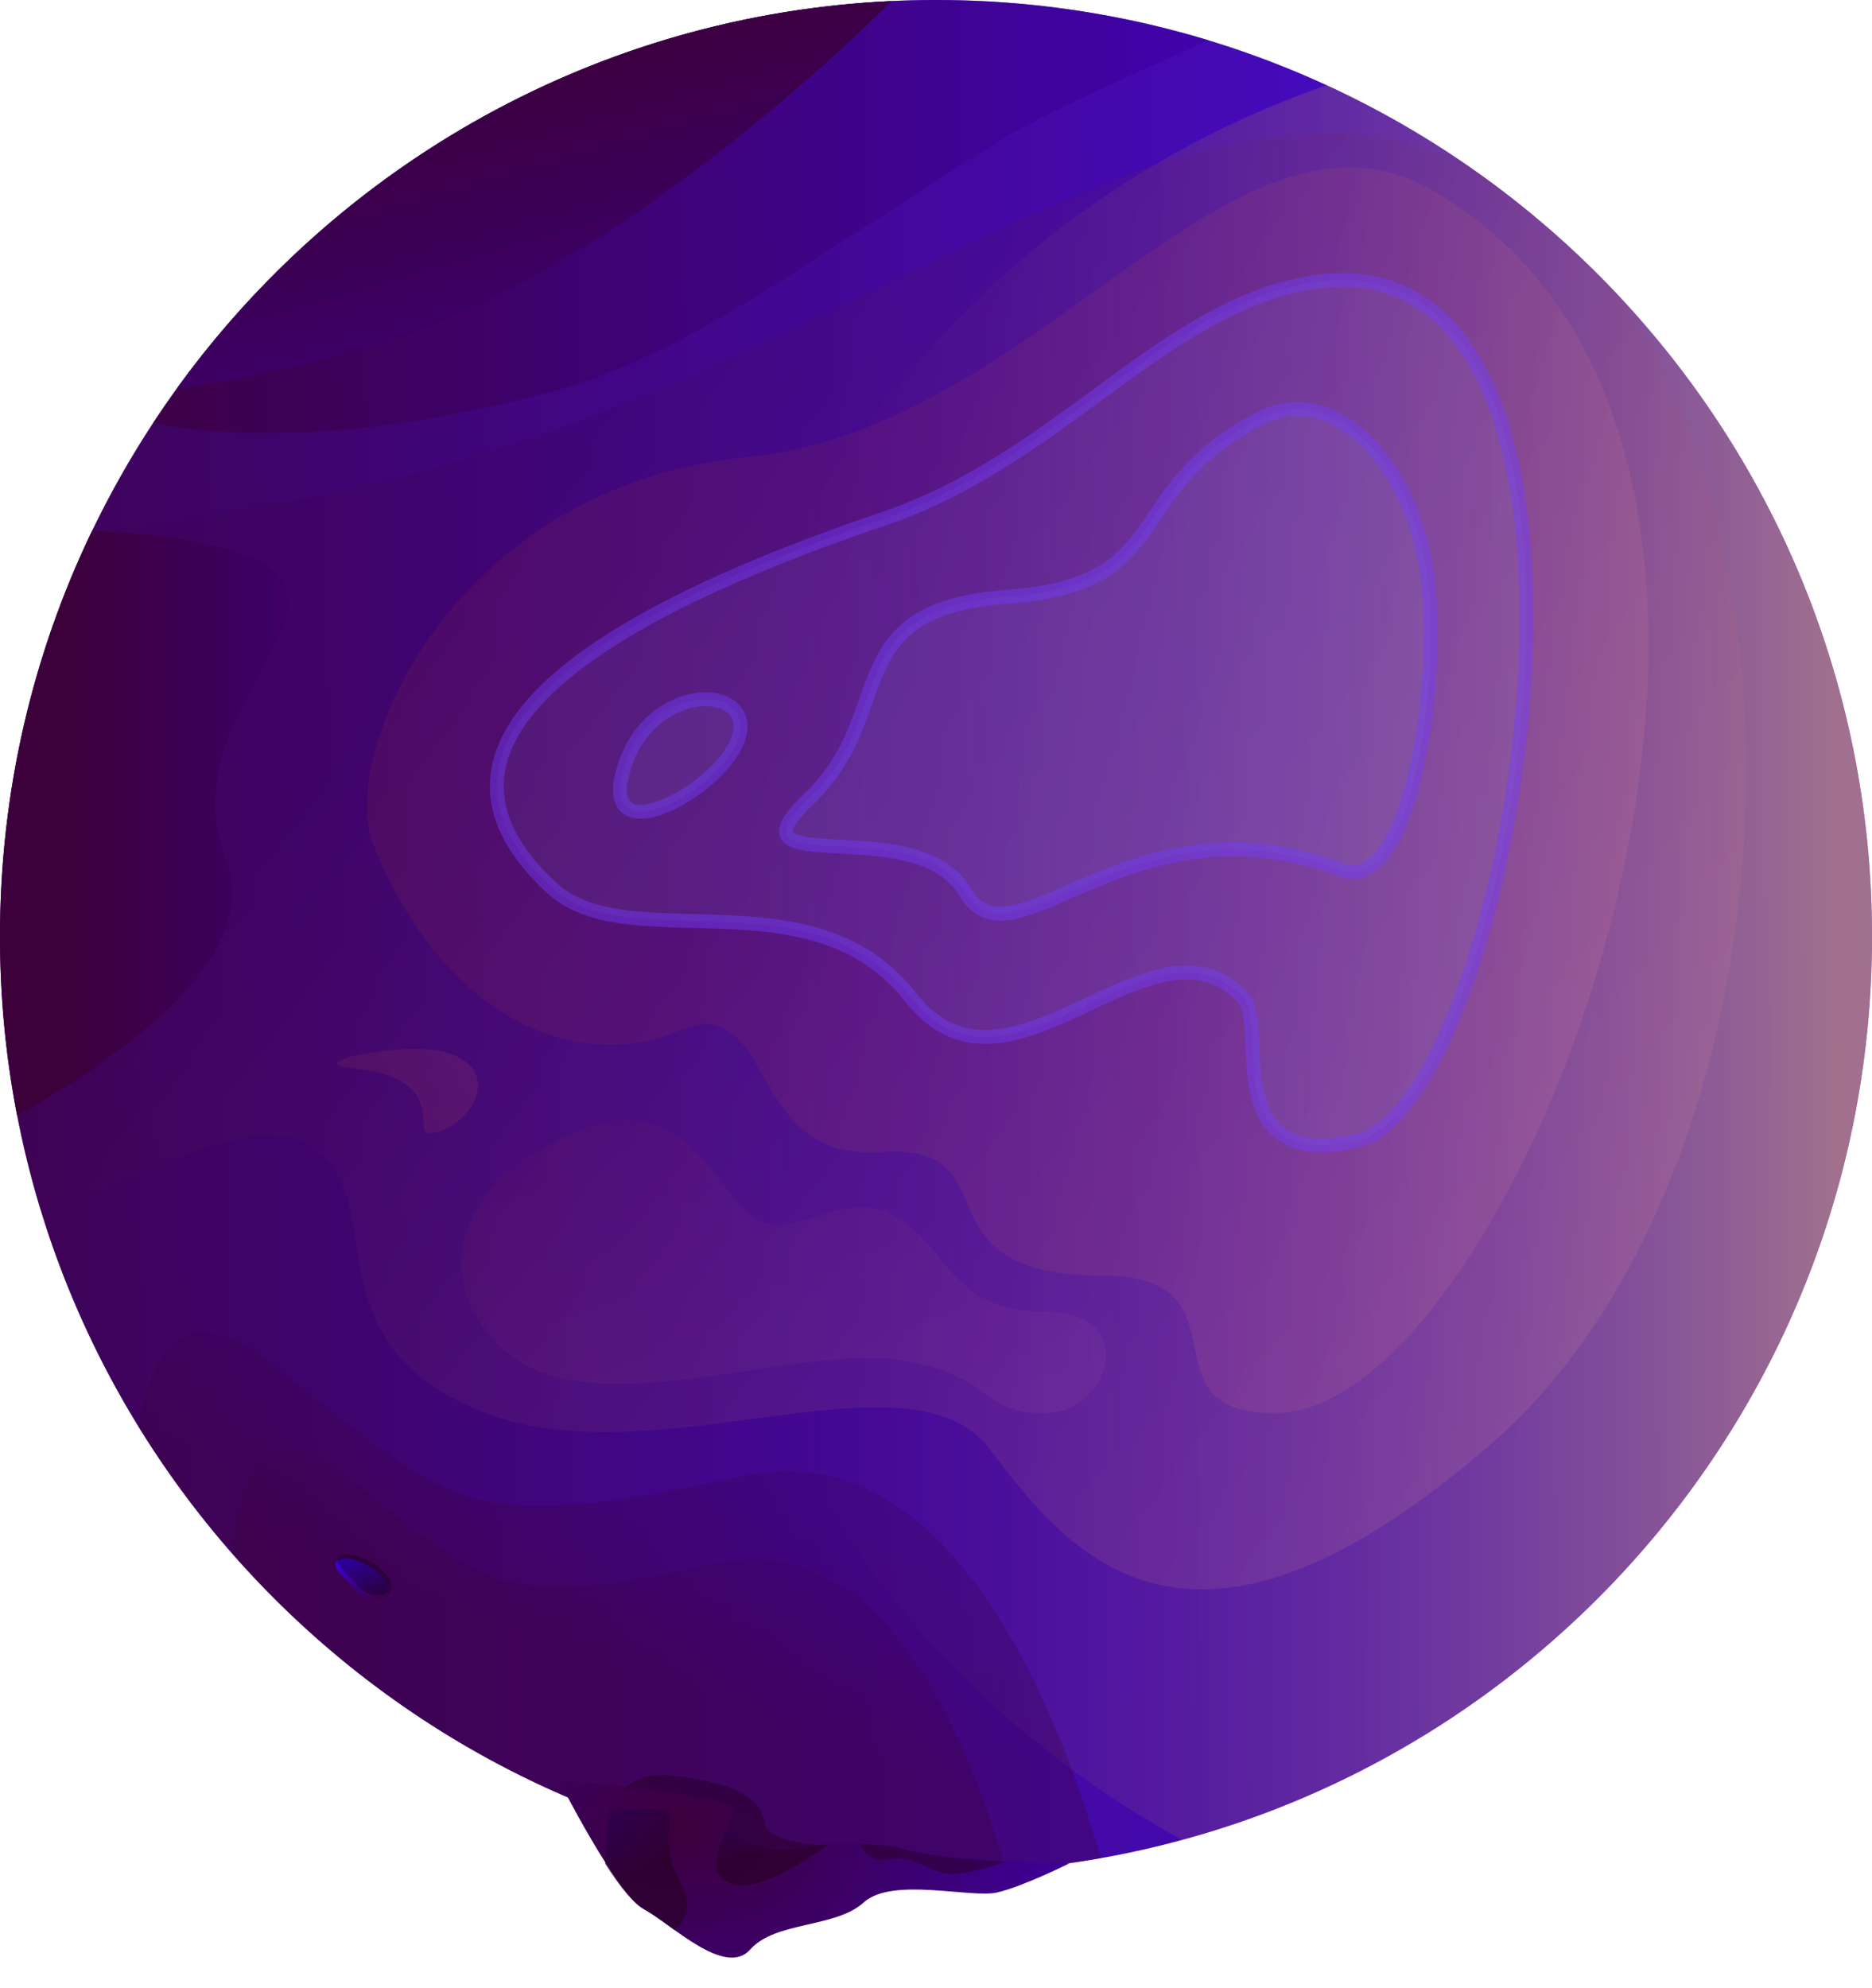 <svg width="81" height="86" viewBox="0 0 81 86" fill="none" xmlns="http://www.w3.org/2000/svg">
<path d="M40.5 -0C18.133 -0 7.62939e-05 18.132 7.62939e-05 40.5C7.62939e-05 62.867 18.133 81 40.5 81C62.867 81 81 62.867 81 40.5C81 18.132 62.867 -0 40.5 -0Z" fill="url(#paint0_linear)"/>
<path opacity="0.477" fill-rule="evenodd" clip-rule="evenodd" d="M51.147 79.586C68.35 74.911 81 59.183 81 40.5C81 24.165 71.329 10.089 57.401 3.685C41.12 9.339 29.434 24.815 29.434 43.02C29.434 58.798 38.21 72.525 51.147 79.586Z" fill="url(#paint1_linear)"/>
<path opacity="0.313" fill-rule="evenodd" clip-rule="evenodd" d="M5.986 61.703C13.114 73.281 25.906 81.001 40.5 81.001C42.934 81.001 45.317 80.786 47.632 80.375C45.698 73.65 40.978 61.849 32.041 63.85C21.014 66.319 19.69 65.269 13.892 60.67C13.178 60.104 12.395 59.484 11.519 58.809C8.045 56.138 6.558 58.349 5.986 61.703Z" fill="url(#paint2_linear)"/>
<path opacity="0.313" fill-rule="evenodd" clip-rule="evenodd" d="M10.061 67.217C17.484 75.667 28.369 81.001 40.5 81.001C41.522 81.001 42.534 80.963 43.536 80.889C42 75.521 38.226 66.011 31.055 67.617C22.24 69.591 21.181 68.752 16.546 65.075C15.975 64.622 15.349 64.126 14.649 63.586C11.437 61.115 10.349 63.868 10.061 67.217Z" fill="url(#paint3_linear)"/>
<path opacity="0.18" fill-rule="evenodd" clip-rule="evenodd" d="M63.292 7.018C55.932 3.707 48.25 7.453 38.714 12.104C30.536 16.091 20.995 20.744 9.123 22.184C7.204 22.417 5.456 22.764 3.866 23.209C1.387 28.453 0 34.315 0 40.5C0 44.601 0.61 48.559 1.743 52.289C3.022 51.884 4.306 51.377 5.545 50.889C8.781 49.614 11.706 48.461 13.406 49.556C14.906 50.522 15.148 52.077 15.416 53.794C15.806 56.296 16.249 59.14 20.715 61.003C24.272 62.488 28.625 61.903 32.599 61.369C37.036 60.773 41.002 60.24 42.862 62.722C46.389 67.428 51.631 73.675 64.564 62.416C76.969 51.616 78.97 25.521 70.098 12.856C68.055 10.669 65.772 8.709 63.292 7.018Z" fill="url(#paint4_linear)"/>
<path fill-rule="evenodd" clip-rule="evenodd" d="M0.739 48.242C5.298 45.686 11.373 41.382 9.792 37.256C8.544 34 10.051 31.271 11.259 29.083C12.437 26.949 13.331 25.329 11.109 24.236C9.502 23.445 6.796 23.093 3.982 22.966C1.43 28.272 0 34.219 0 40.5C0 43.148 0.254 45.736 0.739 48.242Z" fill="url(#paint5_linear)"/>
<path opacity="0.639" fill-rule="evenodd" clip-rule="evenodd" d="M6.626 18.293C13.864 7.275 26.333 0 40.501 0C44.607 0 48.571 0.611 52.306 1.748C49.613 2.921 44.93 5.016 43.107 6.164C41.263 7.323 39.571 8.428 37.986 9.463C32.525 13.029 28.348 15.756 23.708 16.986C14.392 19.455 8.657 18.721 6.626 18.293Z" fill="url(#paint6_linear)"/>
<path fill-rule="evenodd" clip-rule="evenodd" d="M7.661 16.793C9.873 16.493 12.368 16.019 15.116 15.29C25.756 12.471 36.483 2.136 38.572 0.046C25.852 0.642 14.666 7.107 7.661 16.793Z" fill="url(#paint7_linear)"/>
<path d="M15.973 67.758C15.348 67.382 14.705 67.304 14.537 67.584C14.368 67.864 14.876 68.168 15.365 68.771C15.854 69.373 16.633 69.224 16.801 68.945C16.969 68.665 16.599 68.133 15.973 67.758Z" fill="url(#paint8_linear)"/>
<path d="M16.081 67.579C15.455 67.203 14.812 67.125 14.644 67.405C14.476 67.685 14.972 68.008 15.472 68.592C15.972 69.176 16.741 69.046 16.909 68.766C17.077 68.486 16.706 67.955 16.081 67.579Z" fill="black" fill-opacity="0.288"/>
<path opacity="0.129" d="M55.174 61.127C49.197 61.127 54.301 55.17 47.612 55.17C39.446 55.17 43.931 49.392 38.069 49.828C32.208 50.264 33.591 42.776 29.37 44.59C25.148 46.404 19.263 44.252 16.15 36.529C14.594 32.667 19.608 21.006 32.318 19.776C45.027 18.547 53.347 3.197 62.041 8.266C81.572 19.653 65.857 61.127 55.174 61.127Z" fill="url(#paint9_linear)"/>
<path opacity="0.135" d="M20.541 47.586C20.89 46.787 20.677 45.839 19.069 45.461C17.461 45.083 12.826 45.958 15.327 46.219C19.406 46.645 17.869 49.018 18.562 49.018C19.254 49.018 20.192 48.384 20.541 47.586Z" fill="url(#paint10_linear)"/>
<path fill-rule="evenodd" clip-rule="evenodd" d="M58.65 49.372C52.623 50.641 54.898 44.301 53.781 43.133C49.825 38.999 43.64 48.572 39.401 43.133C35.163 37.695 27.205 41.461 23.891 38.42C18.308 33.298 22.245 27.855 38.244 22.436C45.615 19.939 50.079 13.615 56.247 12.312C71.985 8.987 65.692 47.89 58.65 49.372Z" fill="#9FB3F4" fill-opacity="0.074" stroke="#733DFF" stroke-opacity="0.449" stroke-width="0.6"/>
<path fill-rule="evenodd" clip-rule="evenodd" d="M31.987 31.816C32.584 29.562 28.088 29.469 26.974 33.293C25.86 37.117 31.39 34.07 31.987 31.816Z" fill="#9FB3F4" fill-opacity="0.074" stroke="#733DFF" stroke-opacity="0.449" stroke-width="0.6"/>
<path fill-rule="evenodd" clip-rule="evenodd" d="M54.563 18.076C48.397 21.241 50.989 25.283 43.582 25.813C36.175 26.343 38.89 30.851 35.009 34.547C31.129 38.243 39.668 35.003 41.752 38.576C43.836 42.148 48.867 34.188 58.021 37.625C60.913 38.711 62.317 30.162 61.8 25.231C61.262 20.104 57.706 16.463 54.563 18.076Z" fill="#9FB3F4" fill-opacity="0.074" stroke="#733DFF" stroke-opacity="0.449" stroke-width="0.6"/>
<path opacity="0.06" d="M38.531 52.504C36.072 51.322 33.886 54.337 32.041 52.163C30.196 49.99 28.707 46.476 23.175 49.854C17.643 53.233 20.047 58.787 24.499 59.663C28.951 60.54 35.489 58.138 39.296 58.881C43.103 59.625 42.394 61.127 45.204 61.127C48.014 61.127 49.418 56.74 45.204 56.74C40.991 56.74 40.991 53.686 38.531 52.504Z" fill="url(#paint11_linear)"/>
<path opacity="0.57" d="M36.524 79.907C36.524 79.907 33.323 79.785 33.139 78.989C32.955 78.193 32.681 77.23 29.207 76.817C25.733 76.404 26.256 80.05 26.256 80.05L32.74 82.526L36.524 79.907Z" fill="url(#paint12_linear)"/>
<path d="M46.261 80.603C46.261 80.603 44.275 81.596 43.143 81.858C42.012 82.119 38.599 81.174 37.373 82.288C36.148 83.403 33.552 83.095 32.462 84.324C31.371 85.552 29.055 83.226 27.862 82.579C26.668 81.932 24.175 76.987 24.175 76.987C24.175 76.987 32.94 77.7 31.747 78.472C31.11 78.883 32.4 80.478 34.878 79.906C36.052 79.635 38.335 79.735 39.117 79.981C40.795 80.508 46.261 80.603 46.261 80.603Z" fill="url(#paint13_radial)"/>
<path opacity="0.743" d="M27.905 82.603L27.861 82.579C27.43 82.345 26.872 81.691 26.186 80.616L26.317 78.377C27.462 78.201 28.274 78.185 28.751 78.327C29.46 78.539 28.301 79.234 29.455 81.463L29.491 81.531C29.901 82.304 29.8 82.954 29.186 83.481L28.663 83.105C28.384 82.906 28.126 82.728 27.905 82.603Z" fill="url(#paint14_linear)"/>
<path opacity="0.57" d="M40.965 81.038C40.035 80.882 39.466 80.214 38.508 80.407L38.454 80.418C37.895 80.547 37.478 80.325 37.201 79.751L37.33 79.756C38.053 79.784 38.716 79.863 39.085 79.972L39.117 79.981C39.926 80.235 41.394 80.414 43.522 80.518L43.389 80.564C42.25 80.96 41.442 81.118 40.965 81.038Z" fill="url(#paint15_linear)"/>
<path opacity="0.743" d="M31.581 81.459C30.802 81.146 30.809 80.289 31.601 78.889C31.747 79.484 32.931 80.332 34.82 79.919L34.878 79.906C35.154 79.842 35.493 79.799 35.859 79.773C33.816 81.222 32.39 81.785 31.581 81.459Z" fill="url(#paint16_linear)"/>
<defs>
<linearGradient id="paint0_linear" x1="-13.107" y1="105.966" x2="98.101" y2="102.921" gradientUnits="userSpaceOnUse">
<stop stop-color="#3C003B"/>
<stop offset="1" stop-color="#4A10FF"/>
</linearGradient>
<linearGradient id="paint1_linear" x1="31.994" y1="78.466" x2="79.254" y2="78.466" gradientUnits="userSpaceOnUse">
<stop stop-color="#5A168D" stop-opacity="0.01"/>
<stop offset="1" stop-color="#FFDD32"/>
</linearGradient>
<linearGradient id="paint2_linear" x1="54.236" y1="79.472" x2="68.638" y2="40.601" gradientUnits="userSpaceOnUse">
<stop stop-color="#3C003B"/>
<stop offset="1" stop-color="#3E00FF"/>
</linearGradient>
<linearGradient id="paint3_linear" x1="48.844" y1="79.8" x2="59.96" y2="49.1" gradientUnits="userSpaceOnUse">
<stop stop-color="#3C003B"/>
<stop offset="1" stop-color="#3E00FF"/>
</linearGradient>
<linearGradient id="paint4_linear" x1="-8.137" y1="60.221" x2="50.63" y2="106.313" gradientUnits="userSpaceOnUse">
<stop stop-color="#3B004E"/>
<stop offset="1" stop-color="#FFA7A7"/>
</linearGradient>
<linearGradient id="paint5_linear" x1="2.905" y1="74.965" x2="44.407" y2="74.965" gradientUnits="userSpaceOnUse">
<stop stop-color="#3C003B"/>
<stop offset="1" stop-color="#3E00FF"/>
</linearGradient>
<linearGradient id="paint6_linear" x1="6.626" y1="27.932" x2="89.442" y2="27.932" gradientUnits="userSpaceOnUse">
<stop stop-color="#3C003B"/>
<stop offset="1" stop-color="#3E00FF"/>
</linearGradient>
<linearGradient id="paint7_linear" x1="-13.373" y1="12.326" x2="0.036" y2="59.095" gradientUnits="userSpaceOnUse">
<stop stop-color="#3C003B"/>
<stop offset="1" stop-color="#3E00FF"/>
</linearGradient>
<linearGradient id="paint8_linear" x1="15.695" y1="69.592" x2="14.935" y2="66.919" gradientUnits="userSpaceOnUse">
<stop stop-color="#3C003B"/>
<stop offset="1" stop-color="#3E00FF"/>
</linearGradient>
<linearGradient id="paint9_linear" x1="26.394" y1="49.792" x2="73.247" y2="63.708" gradientUnits="userSpaceOnUse">
<stop stop-color="#AB3438"/>
<stop offset="1" stop-color="#FFA7A7"/>
</linearGradient>
<linearGradient id="paint10_linear" x1="18.065" y1="56.221" x2="37.328" y2="39.153" gradientUnits="userSpaceOnUse">
<stop stop-color="#AB3438"/>
<stop offset="1" stop-color="#FFA7A7"/>
</linearGradient>
<linearGradient id="paint11_linear" x1="13.278" y1="54.091" x2="20.328" y2="72.384" gradientUnits="userSpaceOnUse">
<stop stop-color="#AB3438"/>
<stop offset="1" stop-color="#FFA7A7"/>
</linearGradient>
<linearGradient id="paint12_linear" x1="35.866" y1="79.811" x2="39.258" y2="69.44" gradientUnits="userSpaceOnUse">
<stop stop-color="#2B002B"/>
<stop offset="1" stop-color="#120343"/>
</linearGradient>
<radialGradient id="paint13_radial" cx="0" cy="0" r="1" gradientUnits="userSpaceOnUse" gradientTransform="translate(29.33 78.969) rotate(9.371) scale(34.231 24.168)">
<stop stop-color="#3C003B"/>
<stop offset="0.723" stop-color="#3D00C0"/>
<stop offset="1" stop-color="#AC4DBB"/>
</radialGradient>
<linearGradient id="paint14_linear" x1="32.052" y1="78.494" x2="24.103" y2="64.731" gradientUnits="userSpaceOnUse">
<stop stop-color="#280028"/>
<stop offset="1" stop-color="#3E00FF"/>
</linearGradient>
<linearGradient id="paint15_linear" x1="43.035" y1="80.049" x2="43.465" y2="75.968" gradientUnits="userSpaceOnUse">
<stop stop-color="#2B002B"/>
<stop offset="1" stop-color="#120343"/>
</linearGradient>
<linearGradient id="paint16_linear" x1="40.114" y1="77.631" x2="37.533" y2="69.937" gradientUnits="userSpaceOnUse">
<stop stop-color="#280028"/>
<stop offset="1" stop-color="#3E00FF"/>
</linearGradient>
</defs>
</svg>
